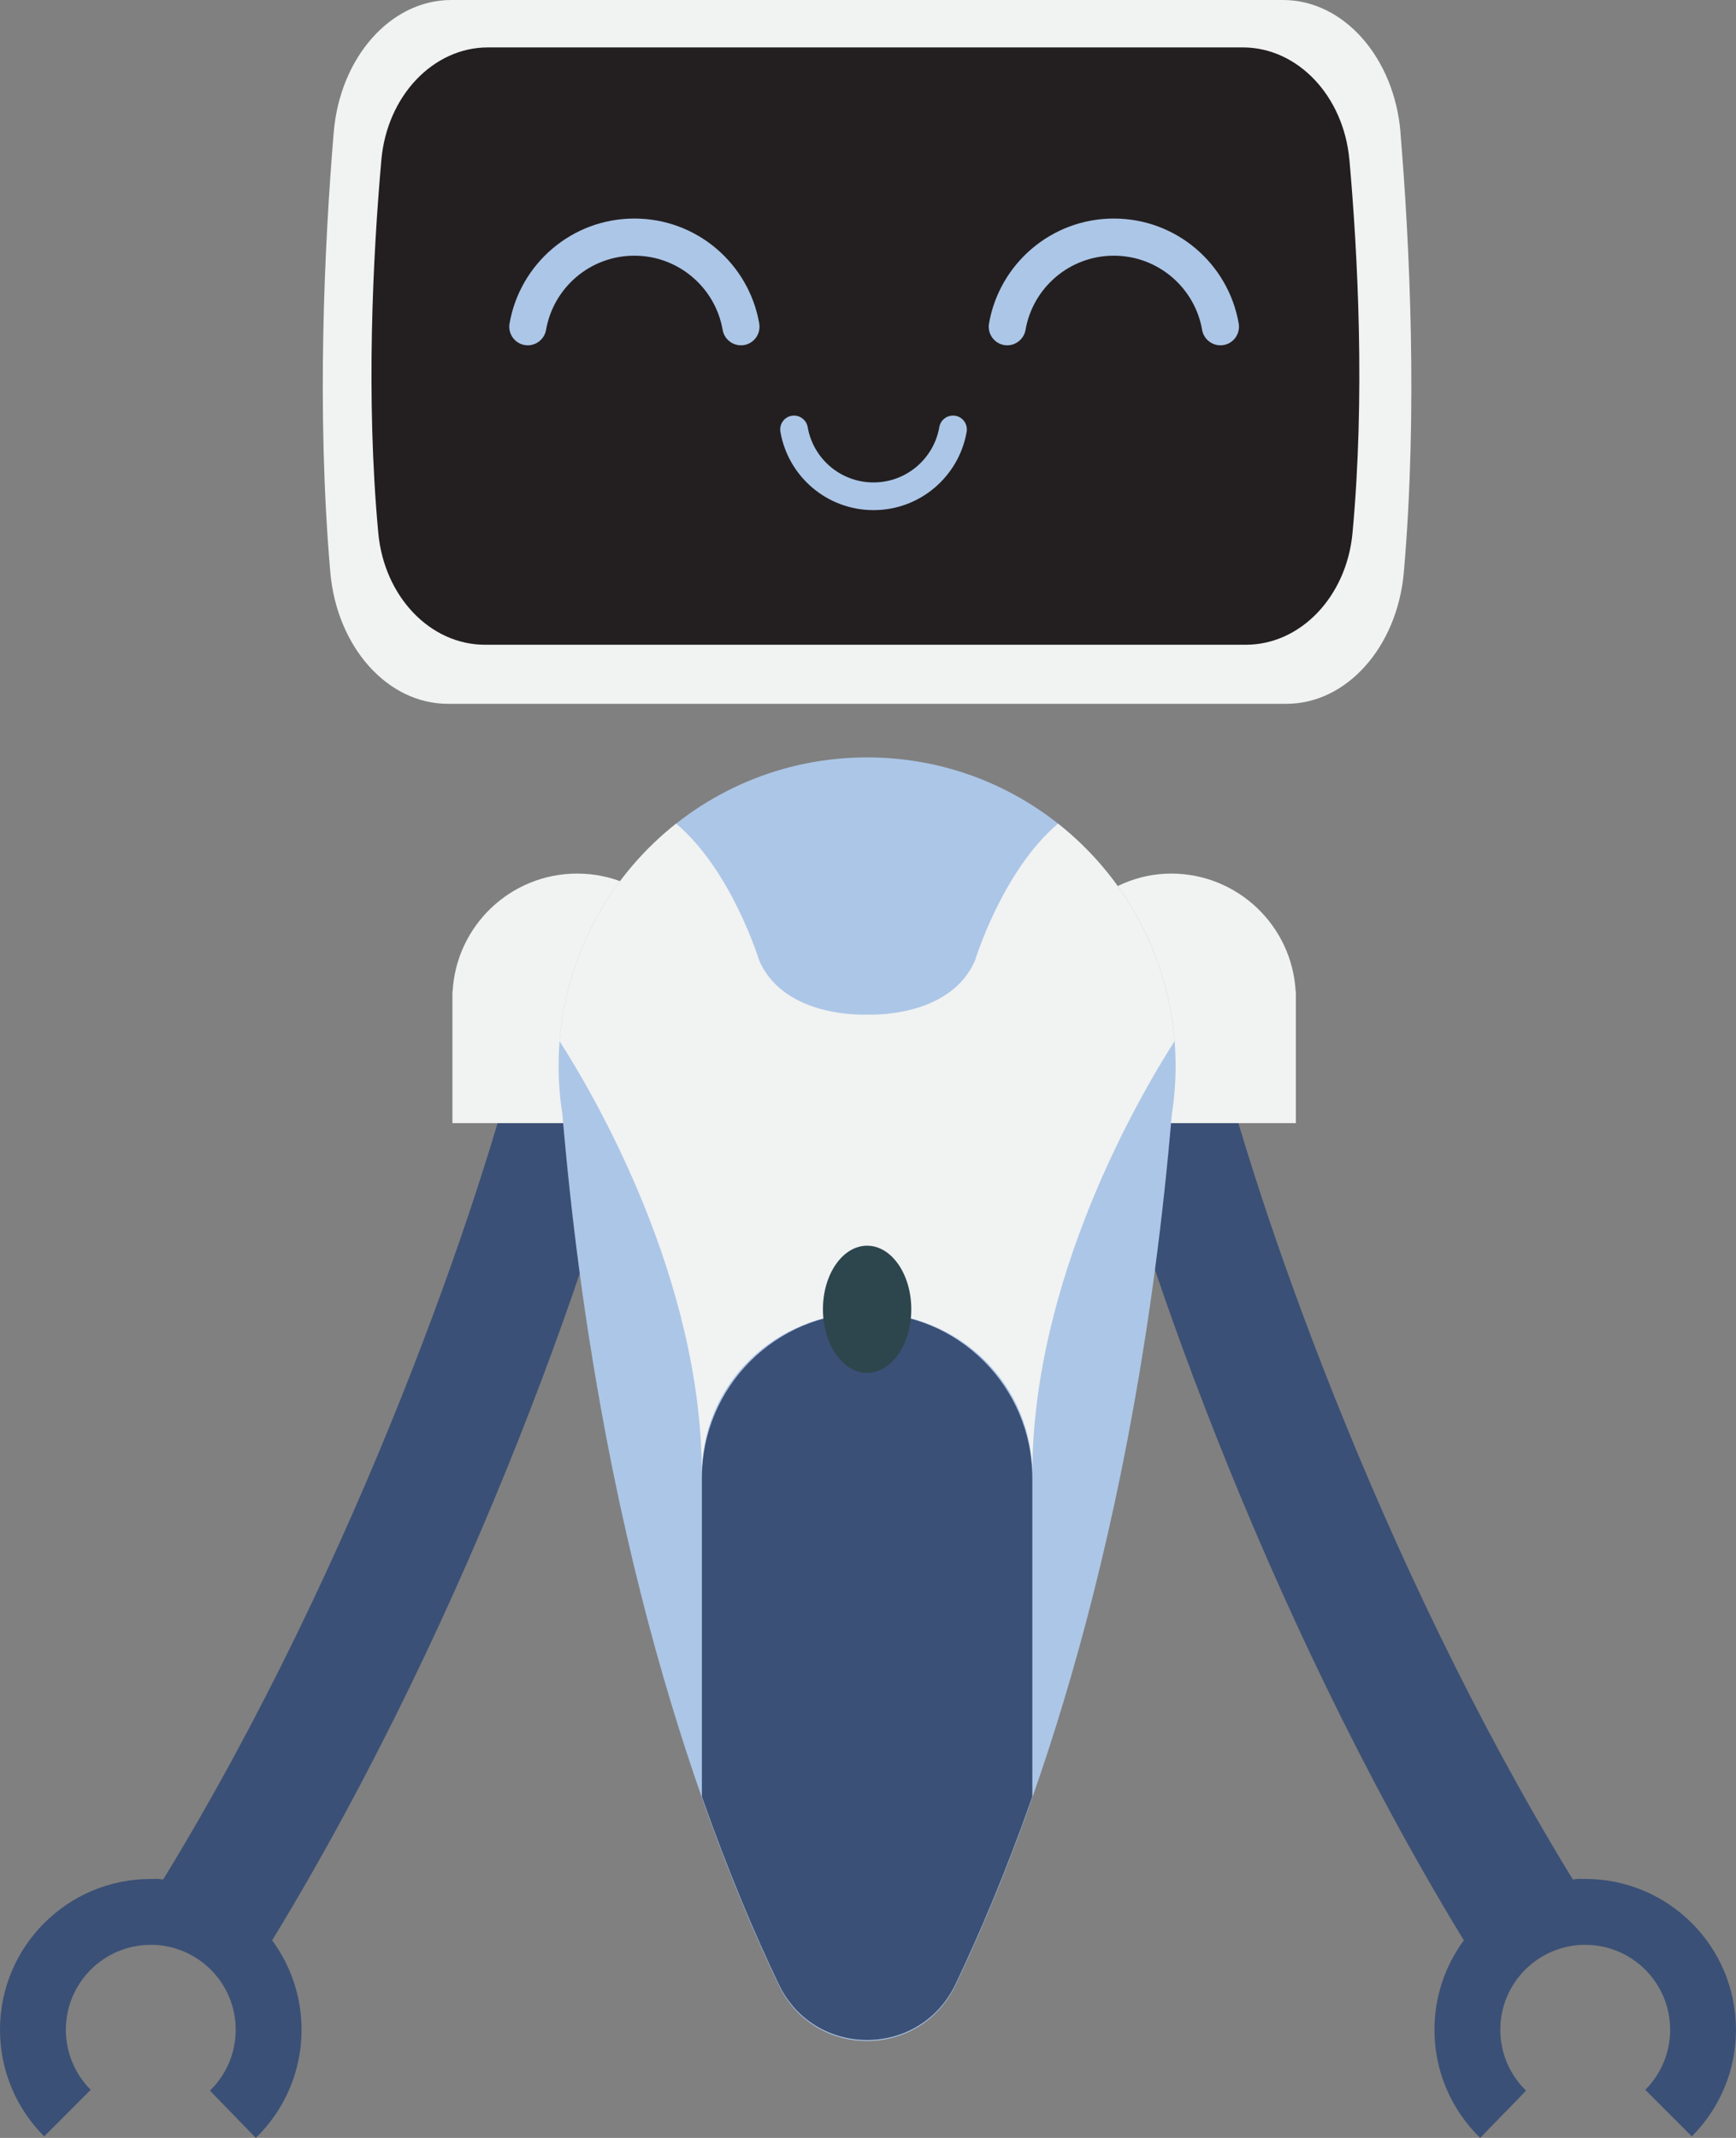 <?xml version="1.0" encoding="UTF-8"?>
<svg id="Layer_2" data-name="Layer 2" xmlns="http://www.w3.org/2000/svg" viewBox="0 0 497.41 612.38">
  <rect x="0" y="0" width="497.41" height="612.38" fill="#808080" stroke="none"/>
  <defs>
    <style>
      .cls-1 {
        fill: #3b5076;
      }

      .cls-1, .cls-2, .cls-3, .cls-4, .cls-5 {
        stroke-width: 0px;
      }

      .cls-2 {
        fill: #231f20;
      }

      .cls-3 {
        fill: #f1f2f2;
      }

      .cls-4 {
        fill: #2d464d;
      }

      .cls-5 {
        fill: #acc6e7;
      }
    </style>
  </defs>
  <g id="geni_head">
    <path class="cls-3" d="m401.29,38c-1.79-21.6-16.34-38-33.67-38h-238.34c-17.32,0-31.88,16.39-33.67,38-2.65,32.03-4.97,79.87-.97,125.88,1.87,21.49,16.41,37.72,33.65,37.72h240.3c17.24,0,31.78-16.23,33.65-37.72,4-46.01,1.68-93.85-.97-125.88Z"/>
    <path class="cls-2" d="m386.64,45.83c-1.62-18.34-14.83-32.25-30.55-32.25h-216.27c-15.72,0-28.93,13.91-30.55,32.25-2.4,27.18-4.51,67.79-.88,106.84,1.7,18.24,14.89,32.01,30.54,32.01h218.06c15.64,0,28.84-13.78,30.54-32.01,3.63-39.05,1.53-79.66-.88-106.84Z"/>
    <path class="cls-5" d="m151.2,98.91c2.59,0,4.81-1.86,5.26-4.41,2.09-12.08,12.62-21.26,25.3-21.26s23.21,9.19,25.3,21.26c.44,2.55,2.67,4.41,5.26,4.41h0c3.31,0,5.78-3,5.22-6.26-2.97-17.07-17.85-30.05-35.77-30.05s-32.8,12.98-35.77,30.05c-.57,3.26,1.91,6.26,5.22,6.26h0Z"/>
    <path class="cls-5" d="m288.58,98.91c2.59,0,4.81-1.86,5.26-4.41,2.09-12.08,12.62-21.26,25.3-21.26s23.21,9.19,25.3,21.26c.44,2.55,2.67,4.41,5.26,4.41h0c3.31,0,5.78-3,5.22-6.26-2.97-17.07-17.85-30.05-35.77-30.05s-32.8,12.98-35.77,30.05c-.57,3.26,1.91,6.26,5.22,6.26h0Z"/>
    <path class="cls-5" d="m273.06,119.04c-1.93,0-3.59,1.38-3.92,3.29-1.56,9.01-9.41,15.86-18.86,15.86s-17.31-6.85-18.86-15.86c-.33-1.9-1.99-3.29-3.92-3.29h0c-2.47,0-4.31,2.24-3.89,4.67,2.21,12.73,13.31,22.41,26.68,22.41s24.46-9.68,26.68-22.41c.42-2.43-1.42-4.67-3.89-4.67h0Z"/>
  </g>
  <g id="geni_right_arm">
    <path class="cls-1" d="m43.2,538.21c2.01,0,1.57-.12,3.51.15l.62-.94c55.17-90.44,90.83-194.08,102.08-240.85l35.58,3.41c-11.76,52.2-49.16,160.92-107.01,255.81,5.29,7.17,8.42,16.03,8.42,25.62,0,12.15-5.02,23.12-13.1,30.97l-13.15-13.53c4.55-4.42,7.38-10.6,7.38-17.44,0-13.44-10.89-24.33-24.33-24.33s-24.33,10.89-24.33,24.33c0,6.72,2.72,12.8,7.13,17.2l-13.34,13.34C4.84,604.14,0,593.34,0,581.41c0-23.86,19.34-43.2,43.2-43.2Z"/>
    <path class="cls-3" d="m129.69,283.98c1.03-18.81,16.61-33.75,35.68-33.75,19.74,0,35.74,16,35.74,35.74,0,19.74-16,35.74-35.74,35.74h-35.74v-37.72s.06-.01.06-.01Z"/>
  </g>
  <g id="geni_left_arm">
    <path class="cls-1" d="m454.21,538.21c-2.01,0-1.57-.12-3.51.15l-.62-.94c-55.17-90.44-90.83-194.08-102.08-240.85l-35.58,3.41c11.76,52.2,49.16,160.92,107.01,255.81-5.29,7.17-8.42,16.03-8.42,25.62,0,12.15,5.02,23.12,13.1,30.97l13.15-13.53c-4.55-4.42-7.38-10.6-7.38-17.44,0-13.44,10.89-24.33,24.33-24.33s24.33,10.89,24.33,24.33c0,6.72-2.72,12.8-7.13,17.2l13.34,13.34c7.82-7.82,12.65-18.62,12.65-30.55,0-23.86-19.34-43.2-43.2-43.2Z"/>
    <path class="cls-3" d="m371.24,283.98c-1.03-18.81-16.61-33.75-35.68-33.75s-35.74,16-35.74,35.74,16,35.74,35.74,35.74h35.74v-37.72h-.06Z"/>
  </g>
  <g id="geni_torso">
    <path class="cls-5" d="m336.84,305.34c0-48.81-39.57-88.39-88.39-88.39s-88.39,39.57-88.39,88.39c0,4.7.37,9.32,1.08,13.82,10.3,121.5,40.06,203.57,61.98,249.46,10.19,21.33,40.47,21.33,50.66,0,21.92-45.9,51.68-127.96,61.98-249.46.71-4.5,1.08-9.12,1.08-13.82Z"/>
    <path class="cls-1" d="m295.79,423.37c0-26.14-21.19-47.34-47.34-47.34h0c-26.14,0-47.34,21.19-47.34,47.34v91.27c7.55,21.5,15.16,39.37,22.01,53.71,10.19,21.33,40.47,21.33,50.66,0,6.85-14.34,14.46-32.21,22.01-53.71v-91.27Z"/>
    <path class="cls-3" d="m303.16,235.92c-15.97,13.5-23.76,39.13-23.76,39.13-7.28,16.88-30.95,15.56-30.95,15.56,0,0-23.67,1.32-30.95-15.56,0,0-7.79-25.63-23.76-39.13-18.77,14.81-31.39,37.08-33.4,62.33,9.99,15.58,40.76,68.1,40.76,124.11,0-26.14,21.19-46.34,47.34-46.34h0,0c26.14,0,47.34,20.19,47.34,46.34,0-56.01,30.77-108.53,40.76-124.11-2.01-25.25-14.62-47.52-33.4-62.33Z"/>
    <ellipse class="cls-4" cx="248.45" cy="375.03" rx="12.66" ry="18.21"/>
  </g>
</svg>